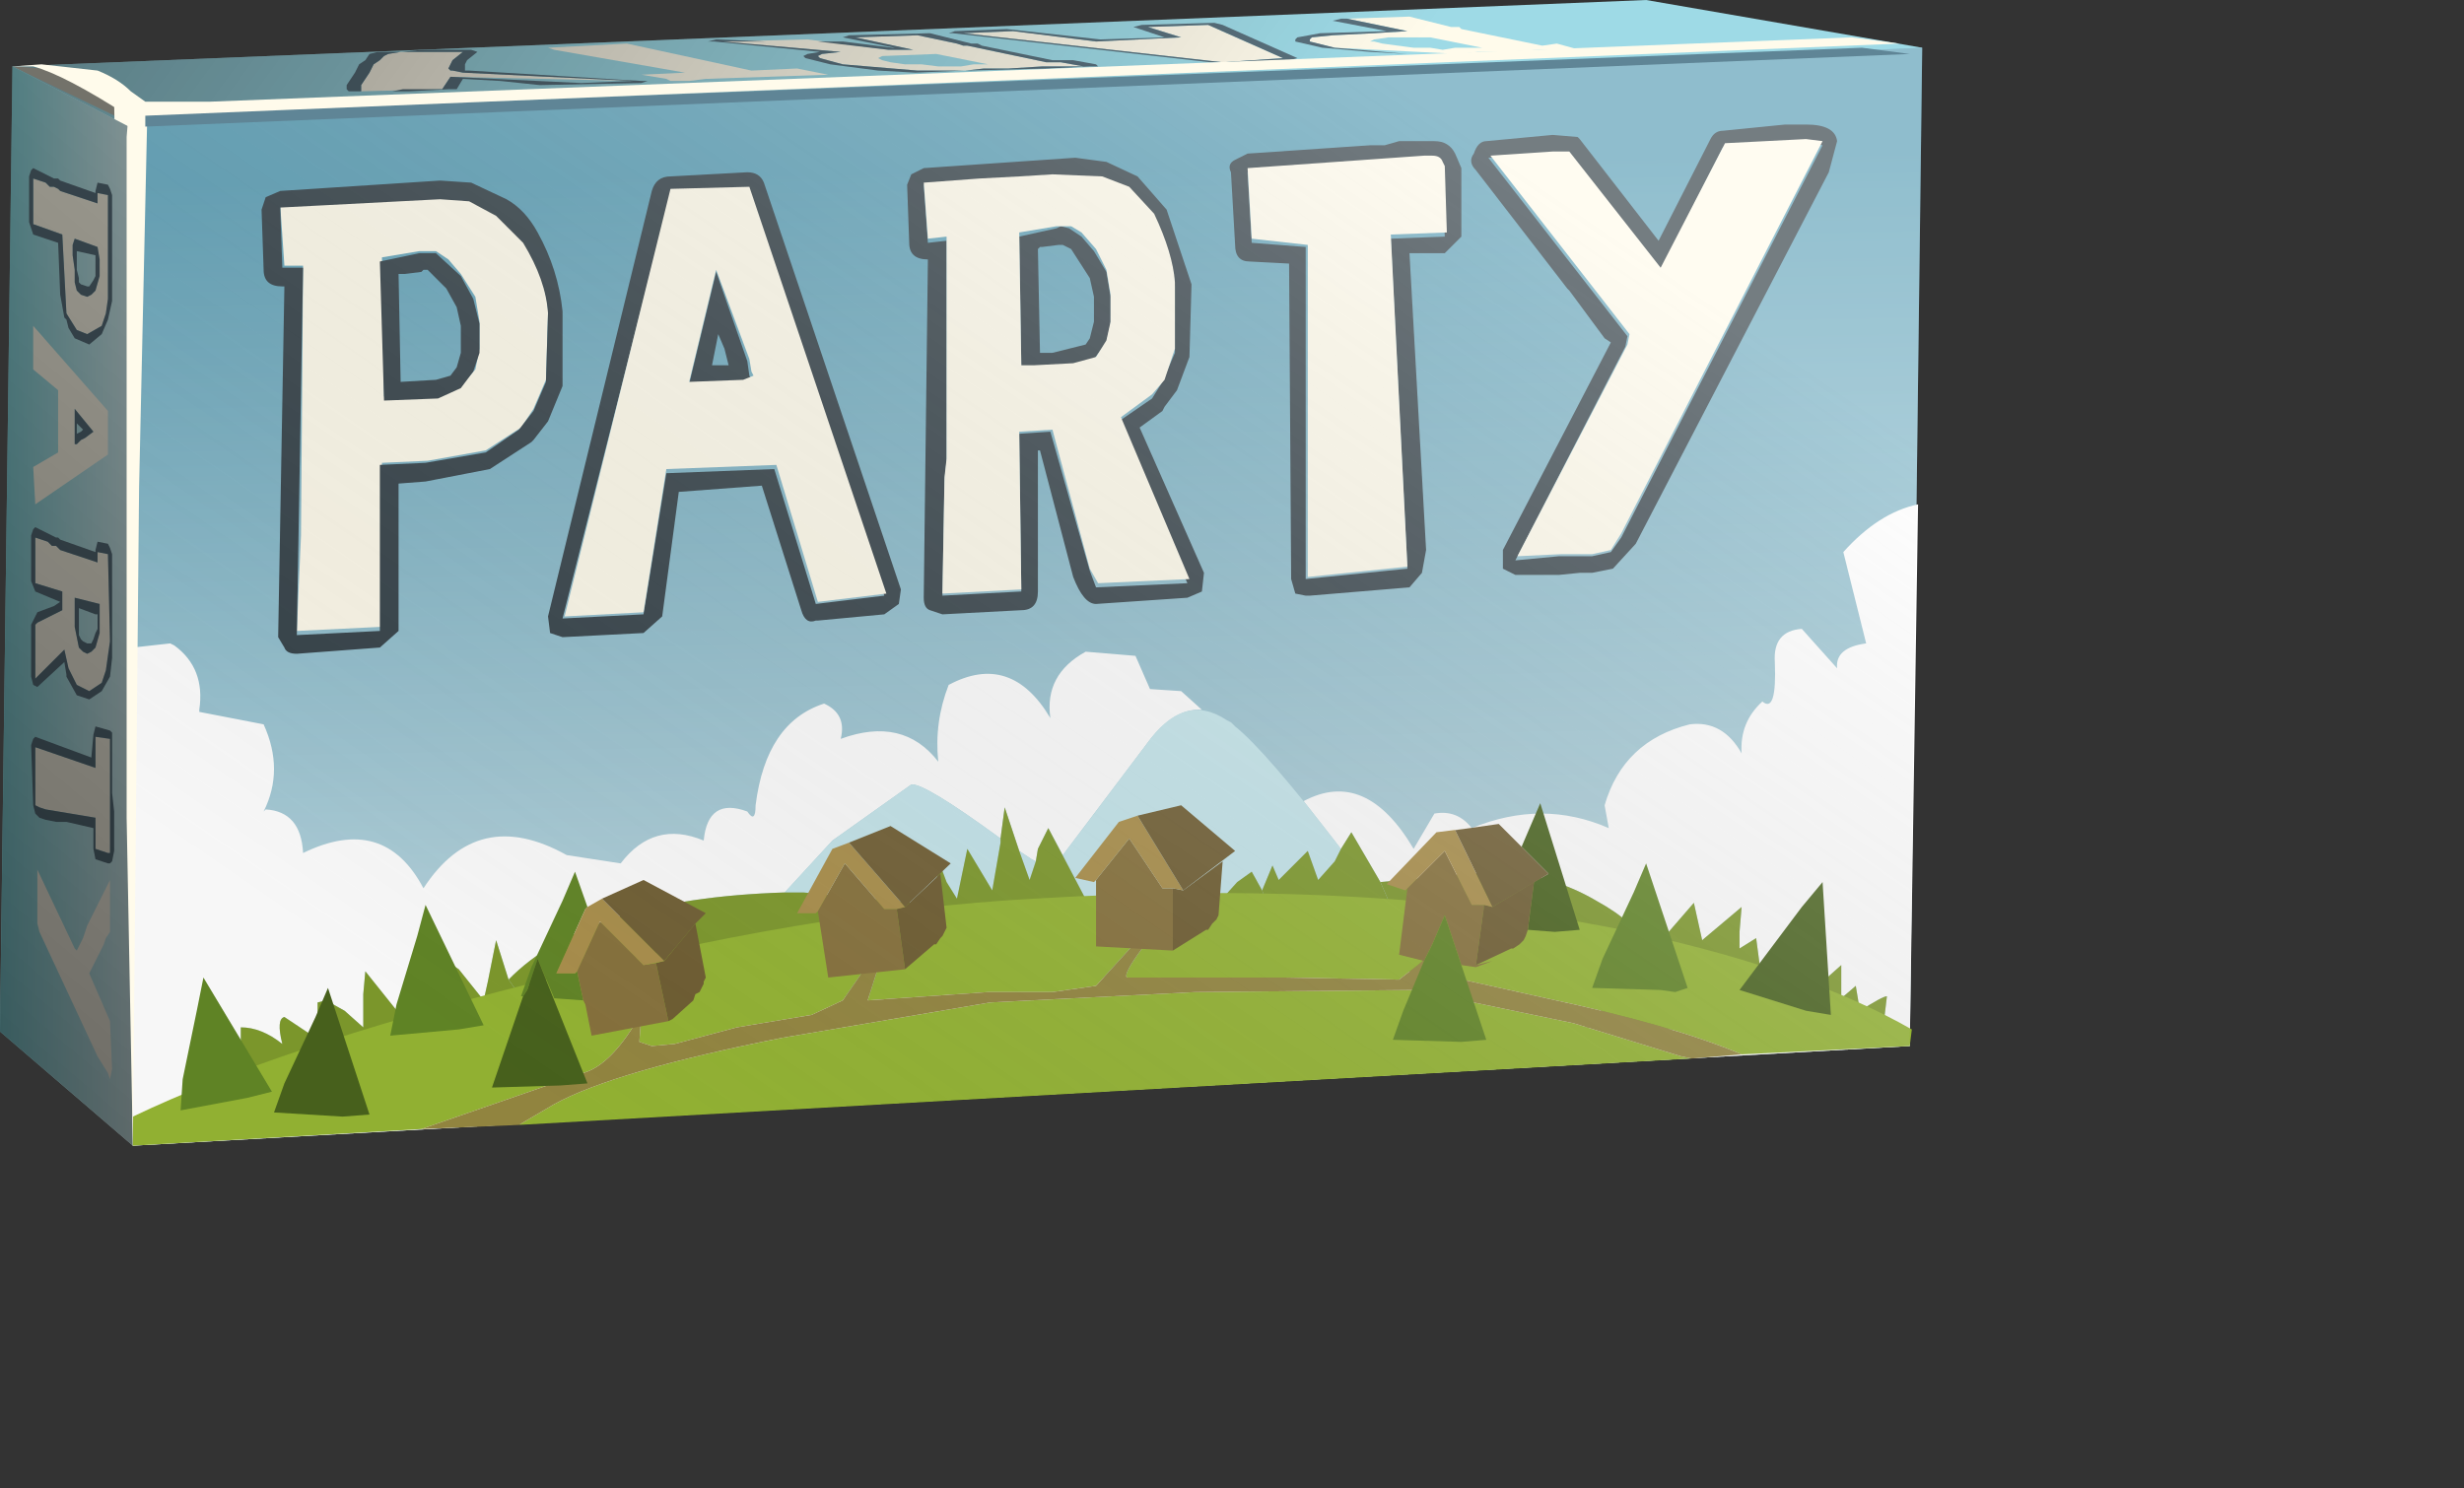 <?xml version="1.0" encoding="UTF-8" standalone="no"?>
<svg xmlns:xlink="http://www.w3.org/1999/xlink" height="35.85px" width="59.35px" xmlns="http://www.w3.org/2000/svg">
  <rect width="100%" height="100%" fill="#333333" stroke="none"/>
  <g transform="matrix(1.0, 0.0, 0.0, 1.0, 0.0, 0.0)">
    <use height="27.6" transform="matrix(1.0, 0.0, 0.0, 1.0, 0.0, 0.0)" width="46.3" xlink:href="#shape0"/>
  </g>
  <defs>
    <g id="shape0" transform="matrix(1.0, 0.0, 0.0, 1.0, 0.0, 0.0)">
      <path d="M0.3 1.6 L39.65 0.0 46.3 1.15 43.85 2.9 2.15 5.35 2.1 5.15 0.3 1.6" fill="#9edae6" fill-rule="evenodd" stroke="none"/>
      <path d="M32.1 0.85 L33.1 0.8 33.9 0.75 32.45 0.45 33.95 0.4 34.95 0.65 35.15 0.65 35.2 0.7 37.15 1.1 37.5 1.05 38.05 1.2 37.05 1.2 36.25 1.25 35.6 1.25 35.15 1.3 32.15 1.15 31.55 1.0 31.55 0.95 31.6 0.9 32.1 0.85 M33.1 0.95 L33.0 1.0 33.1 1.0 33.3 1.05 34.05 1.15 34.45 1.15 34.75 1.2 35.05 1.15 35.7 1.15 34.45 0.9 33.45 0.9 33.1 0.95" fill="#fffbeb" fill-rule="evenodd" stroke="none"/>
      <path d="M28.45 0.9 L27.65 0.65 29.1 0.6 30.9 1.4 29.45 1.5 23.2 0.8 24.4 0.75 26.4 1.0 28.45 0.9" fill="#fffbeb" fill-rule="evenodd" stroke="none"/>
      <path d="M22.0 1.2 L20.6 0.9 22.1 0.85 23.05 1.05 23.2 1.1 23.3 1.1 25.2 1.5 25.55 1.5 26.1 1.6 25.1 1.6 24.3 1.65 23.7 1.65 23.25 1.7 22.1 1.7 20.3 1.55 19.75 1.4 19.7 1.35 19.8 1.3 20.25 1.25 17.4 1.0 19.45 0.95 21.4 1.2 22.0 1.2 M21.45 1.5 L21.8 1.55 22.2 1.55 22.6 1.6 23.15 1.6 23.45 1.55 23.8 1.55 22.55 1.3 21.25 1.35 21.15 1.4 21.25 1.45 21.45 1.5" fill="#fffbeb" fill-rule="evenodd" stroke="none"/>
      <path d="M19.95 1.8 L17.0 1.9 16.6 1.95 16.15 1.95 16.05 1.9 15.45 1.8 16.5 1.75 13.35 1.2 13.2 1.15 15.1 1.05 18.1 1.7 19.2 1.65 19.95 1.8" fill="#fffbeb" fill-rule="evenodd" stroke="none"/>
      <path d="M9.65 1.25 L11.15 1.25 10.9 1.45 10.8 1.65 10.85 1.7 10.9 1.7 11.15 1.75 15.25 1.95 10.85 1.85 10.65 2.15 8.7 2.2 8.7 2.05 8.9 1.75 9.0 1.55 9.15 1.45 9.25 1.35 9.35 1.3 9.65 1.25" fill="#fffbeb" fill-rule="evenodd" stroke="none"/>
      <path d="M32.3 0.45 L32.45 0.45 33.9 0.75 33.1 0.8 32.1 0.85 31.6 0.9 31.55 0.95 31.55 1.0 32.15 1.15 33.9 1.3 33.0 1.25 31.85 1.15 31.2 1.0 31.2 0.95 31.25 0.9 31.8 0.8 33.4 0.75 32.1 0.5 32.3 0.45" fill="#5a717d" fill-rule="evenodd" stroke="none"/>
      <path d="M22.95 0.8 L22.85 0.8 23.0 0.75 24.25 0.7 26.5 0.95 28.05 0.9 27.3 0.65 27.5 0.6 29.25 0.55 29.45 0.6 31.25 1.4 31.05 1.45 29.45 1.5 30.9 1.4 29.1 0.6 27.65 0.65 28.45 0.9 26.4 1.0 24.4 0.75 23.2 0.8 29.45 1.5 29.15 1.5 22.95 0.8" fill="#5a717d" fill-rule="evenodd" stroke="none"/>
      <path d="M22.0 1.2 L21.4 1.2 19.7 1.0 20.3 1.0 21.5 1.15 21.55 1.15 20.3 0.9 20.45 0.85 22.4 0.8 23.4 1.05 23.55 1.05 23.65 1.1 25.35 1.45 25.85 1.45 26.4 1.55 26.45 1.6 26.25 1.6 25.25 1.65 23.25 1.7 23.7 1.65 24.3 1.65 25.1 1.6 26.1 1.6 25.55 1.5 25.2 1.5 23.3 1.1 23.2 1.1 23.05 1.05 22.1 0.85 20.6 0.9 22.0 1.2 M22.05 1.75 L21.15 1.7 20.0 1.55 19.4 1.4 19.35 1.35 19.45 1.3 19.75 1.25 17.2 1.0 17.05 1.0 17.25 0.95 18.45 1.0 17.4 1.0 20.25 1.25 19.8 1.3 19.7 1.35 19.75 1.4 20.3 1.55 22.1 1.7 23.2 1.7 22.05 1.75" fill="#5a717d" fill-rule="evenodd" stroke="none"/>
      <path d="M9.1 1.25 L9.65 1.25 9.35 1.3 9.25 1.35 9.15 1.45 9.0 1.55 8.9 1.75 8.7 2.05 8.7 2.2 9.15 2.2 8.4 2.2 8.35 2.15 8.35 2.05 8.55 1.75 8.65 1.55 8.8 1.45 8.9 1.3 9.1 1.25 M11.5 1.25 L11.25 1.45 11.2 1.55 11.2 1.7 11.3 1.7 15.45 1.95 15.6 1.95 15.45 2.0 13.0 2.05 12.05 1.95 11.15 1.9 11.0 2.15 10.8 2.15 9.85 2.2 9.45 2.2 9.7 2.15 10.65 2.15 10.85 1.85 14.0 2.0 15.25 1.95 11.15 1.75 10.9 1.7 10.85 1.7 10.8 1.65 10.9 1.45 11.15 1.25 9.7 1.25 10.15 1.2 11.35 1.2 11.5 1.25" fill="#5a717d" fill-rule="evenodd" stroke="none"/>
      <path d="M0.3 1.6 L39.65 0.0 46.3 1.15 43.85 2.9 2.15 5.35 2.1 5.15 0.3 1.6" fill="url(#gradient0)" fill-rule="evenodd" stroke="none"/>
      <path d="M3.2 3.0 L0.3 1.6 1.05 1.65 2.45 1.85 Q2.95 2.05 3.05 2.4 L3.2 2.8 3.2 3.0" fill="#73726a" fill-rule="evenodd" stroke="none"/>
      <path d="M3.45 2.8 L3.1 2.8 Q1.55 1.8 0.8 1.6 L0.3 1.6 1.0 1.55 2.35 1.7 Q2.85 1.9 3.15 2.2 L3.5 2.45 3.45 2.8" fill="#fffbeb" fill-rule="evenodd" stroke="none"/>
      <path d="M2.75 2.5 L3.2 2.8 3.2 25.95 3.2 27.6 2.75 2.5" fill="#fffbeb" fill-rule="evenodd" stroke="none"/>
      <path d="M0.3 1.6 L4.65 3.85 7.1 21.15 3.2 27.6 0.0 24.85 0.3 1.6" fill="url(#gradient1)" fill-rule="evenodd" stroke="none"/>
      <path d="M2.6 4.7 L2.6 7.2 2.55 7.55 2.45 7.85 2.1 8.05 1.85 7.95 1.6 7.55 1.5 5.65 0.8 5.4 0.8 4.3 1.1 4.4 1.2 4.5 1.3 4.5 1.4 4.55 1.45 4.6 2.35 4.9 2.35 4.65 2.6 4.7 M2.4 6.25 L2.35 5.95 1.8 5.75 1.75 5.9 1.75 6.15 1.8 6.5 1.8 6.8 1.85 7.0 1.95 7.1 2.1 7.15 2.2 7.1 2.3 7.0 2.4 6.65 2.4 6.25" fill="#fffbeb" fill-rule="evenodd" stroke="none"/>
      <path d="M1.4 9.4 L0.8 8.9 0.8 7.85 2.6 9.9 2.6 10.95 0.85 12.15 0.8 11.25 1.4 10.9 1.4 9.4 M1.95 10.6 L2.05 10.55 2.25 10.4 1.8 9.85 1.8 10.7 1.85 10.7 1.95 10.6" fill="#fffbeb" fill-rule="evenodd" stroke="none"/>
      <path d="M1.8 14.4 L1.8 15.1 1.9 15.6 2.0 15.7 2.1 15.75 2.2 15.7 2.3 15.6 2.4 15.25 2.4 14.55 1.8 14.4 M1.45 13.25 L2.35 13.55 2.35 13.3 2.6 13.35 2.65 15.4 2.55 16.15 2.45 16.45 2.15 16.65 1.85 16.5 1.65 16.1 1.55 15.65 0.85 16.35 0.85 15.05 0.9 15.0 1.5 14.7 1.5 14.25 0.85 14.05 0.85 12.95 1.15 13.05 1.25 13.15 1.35 13.15 1.45 13.25" fill="#fffbeb" fill-rule="evenodd" stroke="none"/>
      <path d="M2.3 17.75 L2.65 17.8 2.65 20.55 2.6 20.55 2.3 20.45 2.3 19.7 1.1 19.5 0.95 19.45 0.85 19.4 0.85 18.0 2.3 18.5 2.3 17.75" fill="#fffbeb" fill-rule="evenodd" stroke="none"/>
      <path d="M0.9 20.95 L1.8 22.85 1.85 22.9 2.0 22.6 2.1 22.3 2.65 21.2 2.65 22.45 2.55 22.6 2.5 22.75 2.15 23.45 2.65 24.6 2.7 25.75 2.65 26.0 2.6 25.85 2.35 25.45 0.95 22.45 0.9 22.25 0.9 20.95" fill="#fffbeb" fill-rule="evenodd" stroke="none"/>
      <path d="M2.25 6.75 L2.3 6.65 2.3 6.15 1.85 6.05 1.85 6.5 1.9 6.7 1.9 6.8 1.95 6.85 2.1 6.9 2.15 6.9 2.25 6.75 M2.4 6.25 L2.4 6.65 2.3 7.0 2.2 7.1 2.1 7.15 1.95 7.1 1.85 7.0 1.8 6.8 1.8 6.5 1.75 6.15 1.75 5.9 1.8 5.75 2.35 5.95 2.4 6.25 M1.45 4.6 L1.4 4.55 1.3 4.5 1.2 4.5 1.1 4.4 0.8 4.3 0.8 5.4 1.5 5.65 1.6 7.55 1.85 7.95 2.1 8.05 2.45 7.85 2.55 7.55 2.6 7.2 2.6 4.7 2.35 4.65 2.35 4.9 1.45 4.6 M0.7 5.35 L0.7 4.25 0.75 4.1 0.8 4.05 1.3 4.3 1.4 4.3 1.45 4.35 2.3 4.65 2.3 4.6 2.35 4.4 2.6 4.45 2.65 4.55 2.7 4.7 2.7 7.25 2.6 7.7 2.45 8.05 2.15 8.3 1.8 8.15 1.65 7.9 1.6 7.7 1.55 7.65 1.45 7.1 1.4 5.85 0.8 5.65 0.7 5.35" fill="#5a717d" fill-rule="evenodd" stroke="none"/>
      <path d="M1.85 10.2 L1.85 10.45 1.95 10.4 2.0 10.35 1.85 10.2 M1.85 10.7 L1.8 10.7 1.8 9.85 2.25 10.4 2.05 10.55 1.95 10.6 1.85 10.7" fill="#5a717d" fill-rule="evenodd" stroke="none"/>
      <path d="M2.35 14.8 L2.3 14.8 1.9 14.65 1.9 15.3 1.95 15.4 2.0 15.45 2.1 15.5 2.2 15.5 2.25 15.4 2.3 15.25 2.35 15.15 2.35 14.8 M1.8 14.4 L2.4 14.55 2.4 15.25 2.3 15.6 2.2 15.7 2.1 15.75 2.0 15.7 1.9 15.6 1.8 15.1 1.8 14.4 M1.45 13.25 L1.35 13.15 1.25 13.15 1.15 13.05 0.85 12.95 0.85 14.05 1.5 14.25 1.5 14.7 0.9 15.0 0.85 15.05 0.85 16.35 1.55 15.65 1.65 16.1 1.85 16.5 2.15 16.65 2.45 16.45 2.55 16.15 2.65 15.45 2.6 13.35 2.35 13.3 2.35 13.55 1.45 13.25 M2.35 13.05 L2.6 13.1 2.65 13.2 2.7 13.35 2.7 15.85 2.65 16.3 2.45 16.65 2.15 16.85 1.85 16.75 1.6 16.3 1.6 16.25 1.55 15.95 0.9 16.55 0.8 16.5 0.75 16.3 0.75 15.05 0.9 14.75 1.3 14.6 1.45 14.5 0.85 14.25 0.75 14.0 0.75 12.9 0.8 12.75 0.85 12.7 1.35 12.95 1.4 12.95 1.45 13.0 2.3 13.3 2.3 13.25 2.35 13.05" fill="#5a717d" fill-rule="evenodd" stroke="none"/>
      <path d="M2.65 17.8 L2.3 17.75 2.3 18.5 0.85 18.0 0.85 19.4 0.95 19.45 1.1 19.5 2.3 19.7 2.3 20.45 2.6 20.55 2.65 20.55 2.65 17.8 M2.25 17.7 L2.3 17.5 2.65 17.6 2.7 17.65 2.7 19.1 2.75 19.55 2.75 20.5 2.7 20.75 2.65 20.8 2.6 20.8 2.3 20.7 2.25 20.45 2.25 19.95 1.6 19.8 1.35 19.8 1.1 19.75 0.95 19.7 0.85 19.6 0.8 19.4 0.75 17.95 0.8 17.8 0.85 17.75 2.2 18.25 2.25 17.7" fill="#5a717d" fill-rule="evenodd" stroke="none"/>
      <path d="M0.3 1.6 L4.65 3.85 7.1 21.15 3.2 27.6 0.0 24.85 0.3 1.6" fill="url(#gradient2)" fill-rule="evenodd" stroke="none"/>
      <path d="M46.0 25.2 L3.2 27.6 3.2 3.0 46.3 1.15 46.0 25.2" fill="url(#gradient3)" fill-rule="evenodd" stroke="none"/>
      <path d="M44.4 13.3 Q45.25 12.35 46.2 12.15 L46.0 25.2 3.2 27.6 3.2 15.6 4.1 15.5 4.2 15.55 Q4.95 16.1 4.8 17.1 L4.8 17.15 6.35 17.45 Q6.85 18.55 6.35 19.55 L6.4 19.5 Q7.25 19.55 7.3 20.55 9.25 19.6 10.2 21.4 11.5 19.4 13.65 20.6 L14.95 20.8 Q15.75 19.75 16.95 20.25 17.05 19.2 18.0 19.55 18.2 19.85 18.2 19.4 18.45 17.4 19.85 16.95 20.4 17.2 20.25 17.8 21.75 17.25 22.6 18.35 22.5 17.4 22.85 16.5 24.35 15.7 25.3 17.3 25.15 16.25 26.15 15.7 L27.35 15.8 27.7 16.6 28.45 16.65 28.95 17.1 Q28.25 17.05 27.6 17.95 L25.6 20.6 25.25 19.95 25.0 20.45 24.95 20.75 24.85 20.7 24.55 20.5 24.2 19.45 24.1 20.2 Q22.25 18.85 21.95 18.9 L20.05 20.25 18.9 21.5 Q14.15 21.65 12.25 23.6 L11.95 22.65 11.75 23.65 11.65 24.1 11.05 23.35 10.9 23.25 Q10.7 23.2 10.55 23.6 L10.45 24.05 10.35 25.0 10.35 25.15 9.8 24.65 8.8 23.4 8.75 23.95 8.75 24.75 8.3 24.35 7.85 24.1 7.65 24.15 7.65 24.3 7.65 24.65 7.6 25.0 6.85 24.5 Q6.65 24.55 6.8 25.15 6.3 24.75 5.8 24.75 L5.8 25.35 5.8 25.95 7.25 26.0 9.65 25.95 9.3 26.2 10.65 25.85 10.75 25.85 10.8 25.8 11.05 25.8 11.0 25.75 17.1 24.25 28.35 23.4 29.95 23.15 29.85 23.25 39.2 23.6 38.2 24.75 44.8 24.9 45.35 24.85 45.45 24.0 Q45.35 24.0 44.8 24.35 L44.7 23.75 44.35 24.05 44.35 23.25 43.9 23.65 Q43.7 23.8 43.65 23.55 L43.55 23.15 42.95 23.4 42.4 23.35 42.3 22.6 41.9 22.85 41.9 22.45 41.95 21.85 41.0 22.65 40.8 21.75 40.15 22.5 39.95 22.8 39.65 23.1 39.55 22.75 Q39.45 22.25 38.45 21.7 37.35 21.05 36.0 21.0 L33.25 21.25 32.55 20.05 32.3 20.45 31.4 19.3 Q32.9 18.5 34.05 20.45 L34.55 19.6 Q35.1 19.5 35.45 19.95 37.15 19.25 38.75 19.95 L38.65 19.4 Q39.1 17.85 40.7 17.45 41.5 17.35 41.95 18.15 41.9 17.4 42.45 16.9 42.8 17.2 42.75 15.95 42.7 15.2 43.4 15.15 L44.25 16.1 Q44.2 15.6 44.95 15.5 L44.45 13.5 44.4 13.3" fill="#ffffff" fill-rule="evenodd" stroke="none"/>
      <path d="M24.95 20.75 L24.8 21.2 24.55 20.5 24.85 20.7 24.95 20.75" fill="#c5e7ed" fill-rule="evenodd" stroke="none"/>
      <path d="M24.1 20.3 L23.9 21.45 23.3 20.45 23.05 21.65 22.8 21.25 22.65 20.85 Q22.5 21.3 22.5 21.8 L19.35 21.5 18.9 21.5 20.05 20.25 21.95 18.9 Q22.25 18.85 24.1 20.2 L24.1 20.3" fill="#c5e7ed" fill-rule="evenodd" stroke="none"/>
      <path d="M26.25 21.85 L25.6 20.6 27.6 17.95 Q28.5 16.65 29.55 17.35 L29.65 17.4 29.75 17.5 Q30.5 18.1 32.3 20.45 L32.15 20.75 31.75 21.2 31.5 20.5 30.8 21.2 30.65 20.85 30.4 21.45 30.15 21.0 29.8 21.25 28.9 22.25 28.5 22.45 30.5 22.0 31.0 22.35 29.95 23.15 28.35 23.4 17.1 24.25 22.75 22.85 25.25 22.75 26.35 22.6 26.25 22.25 26.25 21.85" fill="#c5e7ed" fill-rule="evenodd" stroke="none"/>
      <path d="M10.65 25.45 L13.35 25.15 11.0 25.75 10.65 25.45" fill="#7d9929" fill-rule="evenodd" stroke="none"/>
      <path d="M21.0 23.0 L22.75 22.85 14.55 24.9 12.5 23.95 12.25 23.6 Q14.15 21.65 18.9 21.5 L19.35 21.5 22.5 21.8 22.45 21.95 21.0 23.0" fill="#7d9929" fill-rule="evenodd" stroke="none"/>
      <path d="M39.55 22.75 L39.65 23.1 39.2 23.6 29.85 23.25 29.95 23.15 31.0 22.35 31.2 22.5 32.65 22.5 33.7 22.4 33.6 22.05 33.25 21.25 36.0 21.0 Q37.35 21.05 38.45 21.7 39.45 22.25 39.55 22.75" fill="#7d9929" fill-rule="evenodd" stroke="none"/>
      <path d="M24.2 19.45 L24.55 20.5 24.8 21.2 24.95 20.75 25.0 20.45 25.25 19.95 26.25 21.85 26.25 22.25 26.35 22.6 25.25 22.75 21.0 23.0 22.45 21.95 22.5 21.8 Q22.5 21.3 22.65 20.85 L22.8 21.25 23.05 21.65 23.3 20.45 23.9 21.45 24.1 20.3 24.1 20.2 24.2 19.45" fill="#7d9929" fill-rule="evenodd" stroke="none"/>
      <path d="M32.15 20.75 L32.3 20.45 32.55 20.05 33.25 21.25 33.6 22.05 33.7 22.4 32.65 22.5 31.2 22.5 30.5 22.0 30.6 21.95 30.4 21.45 30.65 20.85 30.8 21.2 31.5 20.5 31.75 21.2 32.15 20.75" fill="#7d9929" fill-rule="evenodd" stroke="none"/>
      <path d="M30.4 21.45 L30.6 21.95 30.5 22.0 28.5 22.45 28.9 22.25 29.8 21.25 30.15 21.0 30.4 21.45" fill="#7d9929" fill-rule="evenodd" stroke="none"/>
      <path d="M11.95 22.65 L12.25 23.6 12.5 23.95 14.55 24.9 10.65 25.45 10.35 25.15 10.35 25.0 10.45 24.05 10.55 23.6 Q10.7 23.2 10.9 23.25 L11.05 23.35 11.65 24.1 11.75 23.65 11.95 22.65" fill="#7d9929" fill-rule="evenodd" stroke="none"/>
      <path d="M7.65 24.65 L7.65 24.3 7.65 24.15 7.85 24.1 8.3 24.35 8.75 24.75 8.75 23.95 8.8 23.4 9.8 24.65 11.0 25.75 11.05 25.8 10.8 25.8 10.75 25.85 10.65 25.85 7.25 26.0 5.8 25.95 5.8 25.35 5.8 24.75 Q6.3 24.75 6.8 25.15 6.65 24.55 6.85 24.5 L7.6 25.0 7.65 24.65" fill="#7d9929" fill-rule="evenodd" stroke="none"/>
      <path d="M43.9 23.65 L44.35 23.25 44.35 24.05 44.7 23.75 44.8 24.35 Q45.35 24.0 45.45 24.0 L45.35 24.85 44.8 24.9 38.2 24.75 39.95 22.8 40.15 22.5 40.8 21.75 41.0 22.65 41.95 21.85 41.9 22.45 41.9 22.85 42.3 22.6 42.4 23.35 42.95 23.4 43.55 23.15 43.65 23.55 Q43.7 23.8 43.9 23.65" fill="#7d9929" fill-rule="evenodd" stroke="none"/>
      <path d="M12.5 27.1 L13.35 26.6 Q14.8 25.8 18.85 25.0 L23.85 24.15 28.8 23.9 34.05 23.85 37.9 24.65 40.5 25.45 40.75 25.5 12.5 27.1" fill="#94b530" fill-rule="evenodd" stroke="none"/>
      <path d="M3.2 27.6 L3.2 26.9 Q6.65 25.25 12.75 23.7 19.45 21.95 24.9 21.65 33.25 21.15 39.55 22.5 43.6 23.4 46.05 24.8 L46.0 25.2 41.95 25.4 Q40.3 24.7 37.25 24.05 L34.55 23.45 Q34.45 23.35 35.15 22.8 L34.7 22.85 Q34.55 22.9 34.15 23.25 L33.7 23.6 30.9 23.55 27.15 23.55 Q27.05 23.5 27.4 23.0 L27.8 22.45 27.4 22.65 26.4 23.75 25.35 23.9 23.8 23.9 20.9 24.1 21.25 23.0 20.75 23.45 20.3 24.1 19.55 24.45 17.75 24.75 16.25 25.15 15.7 25.2 15.4 25.1 15.45 24.4 Q14.75 25.65 14.05 25.85 L10.15 27.2 3.2 27.6" fill="#94b530" fill-rule="evenodd" stroke="none"/>
      <path d="M27.4 23.0 Q27.05 23.5 27.15 23.55 L30.9 23.55 33.7 23.6 34.15 23.25 Q34.55 22.9 34.7 22.85 L35.15 22.8 Q34.45 23.35 34.55 23.45 L37.25 24.05 Q40.3 24.7 41.95 25.4 L40.75 25.5 40.5 25.45 37.9 24.65 34.05 23.85 28.8 23.9 23.85 24.15 18.85 25.0 Q14.8 25.8 13.35 26.6 L12.5 27.1 10.15 27.2 14.05 25.85 Q14.75 25.65 15.45 24.4 L15.4 25.1 15.7 25.2 16.25 25.15 17.75 24.75 19.55 24.45 20.3 24.1 20.75 23.45 21.25 23.0 20.9 24.1 23.8 23.9 25.35 23.9 26.4 23.75 27.4 22.65 27.8 22.45 27.4 23.0" fill="#94863e" fill-rule="evenodd" stroke="none"/>
      <path d="M10.25 21.8 L11.65 24.7 11.05 24.8 9.4 24.95 9.55 24.2 10.05 22.55 10.25 21.8" fill="#608523" fill-rule="evenodd" stroke="none"/>
      <path d="M40.65 23.8 L40.35 23.9 40.0 23.85 38.35 23.8 38.6 23.1 39.35 21.5 39.65 20.8 40.65 23.8" fill="#608523" fill-rule="evenodd" stroke="none"/>
      <path d="M13.85 23.45 L13.9 23.4 14.05 24.1 13.35 24.05 12.95 23.1 12.7 23.85 12.6 24.0 12.55 24.0 12.8 23.3 13.55 21.7 13.85 21.0 14.15 21.85 14.1 21.9 13.4 23.45 13.85 23.45" fill="#608523" fill-rule="evenodd" stroke="none"/>
      <path d="M4.4 26.0 L4.75 24.3 4.9 23.55 6.55 26.3 5.95 26.45 4.35 26.75 4.4 26.0" fill="#608523" fill-rule="evenodd" stroke="none"/>
      <path d="M36.95 21.25 L37.3 21.05 36.65 20.4 36.8 20.05 37.1 19.35 38.05 22.4 37.45 22.45 36.8 22.4 36.95 21.25" fill="#466119" fill-rule="evenodd" stroke="none"/>
      <path d="M43.4 21.85 L43.9 21.25 44.1 24.45 43.5 24.35 41.9 23.85 42.35 23.25 43.4 21.85" fill="#466119" fill-rule="evenodd" stroke="none"/>
      <path d="M8.9 26.85 L8.25 26.9 6.6 26.8 6.85 26.1 7.6 24.5 7.9 23.8 8.9 26.85" fill="#466119" fill-rule="evenodd" stroke="none"/>
      <path d="M15.5 23.25 L15.8 23.2 16.1 24.6 14.25 24.95 14.1 24.2 14.05 24.1 13.9 23.4 14.45 22.2 15.5 23.25" fill="#87713a" fill-rule="evenodd" stroke="none"/>
      <path d="M16.95 23.7 L16.85 23.9 16.75 23.95 16.7 24.1 16.2 24.55 16.1 24.6 15.8 23.2 16.0 23.15 16.75 22.25 17.0 23.55 16.95 23.65 16.95 23.7" fill="#6e5c2f" fill-rule="evenodd" stroke="none"/>
      <path d="M14.45 22.2 L13.9 23.4 13.85 23.45 13.4 23.45 14.1 21.9 14.15 21.85 14.5 21.65 16.0 23.15 15.5 23.25 14.45 22.2" fill="#ab8f49" fill-rule="evenodd" stroke="none"/>
      <path d="M16.0 23.15 L14.5 21.65 15.5 21.2 17.0 22.0 16.75 22.25 16.0 23.15" fill="#705e32" fill-rule="evenodd" stroke="none"/>
      <path d="M12.95 23.1 L14.15 26.1 13.5 26.15 11.85 26.2 12.6 24.0 12.7 23.85 12.95 23.1" fill="#466119" fill-rule="evenodd" stroke="none"/>
      <path d="M19.95 23.55 L19.7 21.95 20.35 20.8 21.3 21.9 21.6 21.9 21.8 23.35 19.95 23.55" fill="#87713a" fill-rule="evenodd" stroke="none"/>
      <path d="M22.65 21.05 L22.8 22.35 22.7 22.55 22.65 22.6 22.55 22.75 22.5 22.75 21.8 23.35 21.6 21.9 21.8 21.85 22.65 21.05" fill="#6e5c2f" fill-rule="evenodd" stroke="none"/>
      <path d="M20.05 20.45 L20.45 20.3 21.8 21.85 21.6 21.9 21.3 21.9 20.35 20.8 19.7 21.95 19.65 22.0 19.2 22.0 20.05 20.45" fill="#ab8f49" fill-rule="evenodd" stroke="none"/>
      <path d="M22.9 20.8 L21.8 21.85 20.45 20.3 21.45 19.9 22.9 20.8" fill="#705e32" fill-rule="evenodd" stroke="none"/>
      <path d="M26.4 22.8 L26.4 21.2 27.2 20.2 28.0 21.4 28.25 21.4 28.25 22.9 26.4 22.8" fill="#87713a" fill-rule="evenodd" stroke="none"/>
      <path d="M28.25 21.4 L28.5 21.45 29.45 20.75 29.35 22.05 29.3 22.15 29.2 22.25 29.1 22.4 29.05 22.4 28.25 22.9 28.25 21.4" fill="#6e5c2f" fill-rule="evenodd" stroke="none"/>
      <path d="M26.95 19.8 L27.4 19.65 28.5 21.45 28.25 21.4 28.0 21.4 27.2 20.2 26.4 21.2 26.35 21.25 25.9 21.15 26.95 19.8" fill="#ab8f49" fill-rule="evenodd" stroke="none"/>
      <path d="M28.5 21.45 L27.4 19.65 28.45 19.4 29.75 20.5 28.5 21.45" fill="#705e32" fill-rule="evenodd" stroke="none"/>
      <path d="M35.45 21.8 L35.75 21.8 35.55 23.25 35.95 23.15 35.55 23.3 35.2 23.25 34.8 22.05 34.5 22.75 34.3 23.15 33.7 23.0 33.9 21.4 34.8 20.5 35.45 21.8" fill="#87713a" fill-rule="evenodd" stroke="none"/>
      <path d="M35.55 23.25 L35.75 21.8 35.95 21.85 36.95 21.25 36.8 22.4 36.75 22.55 36.7 22.65 36.6 22.75 36.45 22.85 36.4 22.85 35.55 23.25" fill="#6e5c2f" fill-rule="evenodd" stroke="none"/>
      <path d="M35.05 20.0 L35.95 21.85 35.75 21.8 35.45 21.8 34.8 20.5 33.85 21.45 33.4 21.3 34.6 20.05 35.4 19.95 35.05 20.0" fill="#ab8f49" fill-rule="evenodd" stroke="none"/>
      <path d="M37.3 21.05 L35.95 21.85 35.05 20.0 36.1 19.85 37.3 21.05" fill="#705e32" fill-rule="evenodd" stroke="none"/>
      <path d="M34.8 22.05 L35.8 25.05 35.2 25.1 33.55 25.05 33.8 24.35 34.3 23.15 34.5 22.75 34.8 22.05" fill="#608523" fill-rule="evenodd" stroke="none"/>
      <path d="M11.35 4.8 L12.0 5.1 12.6 5.75 Q13.15 6.7 13.2 7.5 L13.15 9.15 12.85 9.85 12.55 10.3 11.7 10.85 10.3 11.1 9.2 11.15 9.2 15.1 7.15 15.2 7.25 12.9 7.3 6.4 6.85 6.4 6.75 4.95 10.6 4.75 11.35 4.8 M10.5 6.05 L10.1 6.05 9.2 6.2 9.25 9.55 10.55 9.5 11.1 9.3 11.45 8.9 11.55 8.4 11.55 7.75 11.45 7.15 11.1 6.6 10.8 6.25 10.5 6.05" fill="#fffbeb" fill-rule="evenodd" stroke="none"/>
      <path d="M17.45 8.4 L17.3 8.05 17.15 8.8 17.55 8.8 17.45 8.4 M17.9 9.2 L17.75 9.25 16.6 9.25 17.25 6.55 18.0 8.7 18.05 9.05 18.1 9.15 17.9 9.2 M11.55 8.5 L11.4 8.95 11.1 9.35 10.55 9.6 9.25 9.65 9.15 6.3 10.1 6.1 10.5 6.1 11.1 6.65 11.4 7.2 11.55 7.8 11.55 8.5 M11.0 7.4 L10.75 6.95 10.3 6.5 10.2 6.5 10.15 6.55 9.75 6.6 9.6 6.6 9.65 9.2 10.5 9.15 10.85 9.05 11.0 8.85 11.1 8.5 11.1 7.85 11.0 7.4 M12.6 5.85 L11.95 5.2 11.3 4.85 10.6 4.8 6.75 5.0 6.8 6.45 7.3 6.45 7.15 15.3 9.15 15.2 9.15 11.2 10.25 11.15 11.7 10.9 12.5 10.35 12.85 9.9 13.15 9.2 13.2 7.55 Q13.15 6.75 12.6 5.85 M10.6 4.35 L11.35 4.4 12.2 4.8 Q12.65 5.05 12.95 5.6 13.45 6.5 13.55 7.5 L13.55 9.3 13.2 10.15 12.85 10.6 12.8 10.65 11.8 11.3 10.25 11.6 9.6 11.65 9.6 15.2 9.15 15.6 7.15 15.75 Q6.9 15.75 6.85 15.6 L6.7 15.35 6.85 6.9 6.8 6.9 Q6.35 6.9 6.35 6.5 L6.3 5.05 6.4 4.75 6.75 4.6 10.6 4.35 M18.0 4.6 L16.15 4.65 13.55 14.9 15.5 14.8 16.05 11.4 18.65 11.3 19.65 14.55 21.3 14.35 18.0 4.6 M21.65 14.55 L21.3 14.8 19.7 14.95 19.65 14.95 Q19.4 15.05 19.3 14.7 L18.35 11.7 16.35 11.85 15.95 14.85 15.5 15.25 13.55 15.35 13.25 15.25 13.2 14.85 15.7 4.6 Q15.8 4.25 16.15 4.25 L18.0 4.15 Q18.3 4.15 18.4 4.4 L21.7 14.2 21.65 14.55 M25.75 5.5 L26.05 5.7 26.35 6.05 26.65 6.55 26.75 7.15 26.75 7.8 26.65 8.25 26.35 8.65 25.8 8.8 24.9 8.85 24.6 8.85 24.55 5.7 25.45 5.5 25.55 5.45 25.75 5.5 M25.6 5.9 L25.5 5.9 25.1 5.95 25.05 5.95 25.0 6.0 25.05 8.5 25.35 8.5 26.15 8.3 26.25 8.15 26.35 7.75 26.35 7.15 26.25 6.7 25.8 6.0 25.6 5.9 M26.55 4.3 L25.9 4.25 24.55 4.3 23.55 4.35 22.25 4.45 22.35 5.85 22.8 5.8 22.8 11.1 22.75 11.55 22.7 14.35 24.6 14.25 24.55 10.45 25.3 10.4 26.25 13.75 26.4 14.15 28.6 14.05 26.95 10.15 27.75 9.6 28.0 9.2 28.3 8.5 28.3 6.9 Q28.25 6.15 27.8 5.25 L27.2 4.6 26.55 4.3 M26.65 3.9 L27.4 4.25 28.1 5.05 28.7 6.85 28.65 8.6 28.35 9.4 28.05 9.8 28.0 9.9 27.45 10.3 29.0 13.8 28.95 14.25 28.6 14.4 26.4 14.55 Q26.1 14.55 25.85 13.9 L25.05 10.85 25.0 10.85 25.0 14.25 Q25.0 14.7 24.6 14.7 L22.7 14.8 22.4 14.7 Q22.25 14.65 22.25 14.4 L22.35 6.25 Q21.9 6.25 21.9 5.85 L21.85 4.45 21.95 4.2 22.25 4.05 25.9 3.8 26.65 3.9 M34.55 3.4 Q34.9 3.4 35.05 3.7 L35.2 4.05 35.2 5.7 34.8 6.1 33.95 6.1 34.35 13.25 34.25 13.8 33.95 14.15 31.55 14.35 31.45 14.35 31.2 14.3 31.1 13.95 31.05 6.35 30.1 6.3 Q29.75 6.3 29.75 5.9 L29.65 4.15 Q29.55 3.95 29.75 3.85 L30.05 3.7 33.0 3.5 33.35 3.5 33.7 3.4 34.55 3.4 M34.75 4.1 L34.7 3.95 34.5 3.8 34.25 3.8 30.05 4.15 30.15 5.85 31.45 5.95 31.45 13.95 33.9 13.7 33.5 5.75 34.8 5.7 34.75 4.1 M43.9 3.5 L43.5 3.4 41.5 3.55 40.0 6.5 37.8 3.7 37.4 3.7 35.85 3.8 39.2 8.1 39.15 8.35 36.5 13.5 37.55 13.4 38.35 13.4 38.8 13.3 39.05 12.95 43.9 3.5 M41.2 3.35 Q41.3 3.15 41.5 3.15 L43.0 3.0 43.5 3.0 Q44.2 3.0 44.25 3.4 L44.05 4.15 39.4 13.1 38.85 13.7 38.35 13.8 38.05 13.8 37.55 13.85 36.5 13.85 36.2 13.7 36.2 13.25 38.8 8.25 38.65 8.15 37.8 7.0 37.75 6.95 35.55 4.1 Q35.35 3.9 35.5 3.7 35.6 3.4 35.8 3.4 L37.4 3.25 38.0 3.3 38.05 3.35 39.95 5.8 41.2 3.35" fill="#334047" fill-rule="evenodd" stroke="none"/>
      <path d="M18.05 4.5 L21.35 14.3 19.7 14.5 18.7 11.2 16.05 11.3 15.5 14.75 13.6 14.85 16.15 4.55 18.05 4.5 M16.6 9.2 L17.9 9.15 18.15 9.05 18.1 8.95 18.05 8.65 17.25 6.5 16.6 9.2" fill="#fffbeb" fill-rule="evenodd" stroke="none"/>
      <path d="M26.55 4.25 L27.2 4.5 27.8 5.15 Q28.25 6.1 28.3 6.8 L28.3 8.4 28.05 9.15 27.75 9.5 27.0 10.05 28.65 13.95 26.45 14.05 26.25 13.7 25.35 10.35 24.55 10.4 24.6 14.2 22.7 14.3 22.75 11.5 22.8 11.05 22.8 5.7 22.35 5.75 22.25 4.4 23.6 4.3 24.55 4.25 25.35 4.2 26.55 4.25 M26.4 6.0 L26.05 5.6 25.8 5.45 25.45 5.45 24.55 5.6 24.6 8.8 24.9 8.8 25.85 8.75 26.4 8.6 26.65 8.2 26.75 7.75 26.75 7.1 26.65 6.5 26.4 6.0" fill="#fffbeb" fill-rule="evenodd" stroke="none"/>
      <path d="M34.3 3.75 L34.5 3.75 Q34.7 3.75 34.75 3.9 L34.8 4.0 34.85 5.6 33.5 5.65 33.9 13.65 31.5 13.9 31.5 5.9 30.15 5.75 30.05 4.05 34.3 3.75" fill="#fffbeb" fill-rule="evenodd" stroke="none"/>
      <path d="M43.5 3.35 L43.9 3.4 39.05 12.85 38.8 13.25 38.35 13.35 37.6 13.35 36.55 13.4 39.2 8.3 39.25 8.05 35.9 3.75 37.4 3.65 37.8 3.65 40.0 6.45 41.55 3.45 43.5 3.35" fill="#fffbeb" fill-rule="evenodd" stroke="none"/>
      <path d="M46.0 25.2 L3.2 27.6 3.2 3.0 46.3 1.15 46.0 25.2" fill="url(#gradient4)" fill-rule="evenodd" stroke="none"/>
      <path d="M3.1 2.7 L3.55 2.65 3.35 11.75 3.2 27.6 3.05 19.7 3.05 3.3 3.1 2.7" fill="#fffbeb" fill-rule="evenodd" stroke="none"/>
      <path d="M3.5 2.75 L5.3 2.7 44.85 1.15 46.0 1.3 3.5 3.05 3.5 2.75" fill="#5f8596" fill-rule="evenodd" stroke="none"/>
      <path d="M2.9 2.45 L5.05 2.45 44.6 0.9 45.75 1.05 3.2 2.8 2.9 2.65 2.9 2.45" fill="#fffbeb" fill-rule="evenodd" stroke="none"/>
    </g>
    <linearGradient gradientTransform="matrix(0.019, 0.014, 0.014, -0.019, 14.05, -4.2)" gradientUnits="userSpaceOnUse" id="gradient0" spreadMethod="pad" x1="-819.2" x2="819.2">
      <stop offset="0.0" stop-color="#000000" stop-opacity="0.62"/>
      <stop offset="1.0" stop-color="#000000" stop-opacity="0.0"/>
    </linearGradient>
    <linearGradient gradientTransform="matrix(0.003, 0.0, 0.0, -0.003, 2.35, 14.6)" gradientUnits="userSpaceOnUse" id="gradient1" spreadMethod="pad" x1="-819.2" x2="819.2">
      <stop offset="0.0" stop-color="#7ecfd6"/>
      <stop offset="1.0" stop-color="#ffffff"/>
    </linearGradient>
    <linearGradient gradientTransform="matrix(0.011, -0.013, -0.013, -0.011, 0.8, 15.7)" gradientUnits="userSpaceOnUse" id="gradient2" spreadMethod="pad" x1="-819.2" x2="819.2">
      <stop offset="0.0" stop-color="#000000" stop-opacity="0.62"/>
      <stop offset="1.0" stop-color="#000000" stop-opacity="0.369"/>
      <stop offset="1.0" stop-color="#000000" stop-opacity="0.0"/>
    </linearGradient>
    <linearGradient gradientTransform="matrix(3.0E-4, 0.016, 0.016, -3.0E-4, 24.8, 17.15)" gradientUnits="userSpaceOnUse" id="gradient3" spreadMethod="pad" x1="-819.2" x2="819.2">
      <stop offset="0.0" stop-color="#5b9fb6"/>
      <stop offset="1.0" stop-color="#dbeaee"/>
    </linearGradient>
    <linearGradient gradientTransform="matrix(-0.011, 0.016, 0.016, 0.011, 24.15, 14.75)" gradientUnits="userSpaceOnUse" id="gradient4" spreadMethod="pad" x1="-819.2" x2="819.2">
      <stop offset="0.0" stop-color="#ffffff" stop-opacity="0.318"/>
      <stop offset="1.0" stop-color="#525252" stop-opacity="0.047"/>
    </linearGradient>
  </defs>
</svg>
